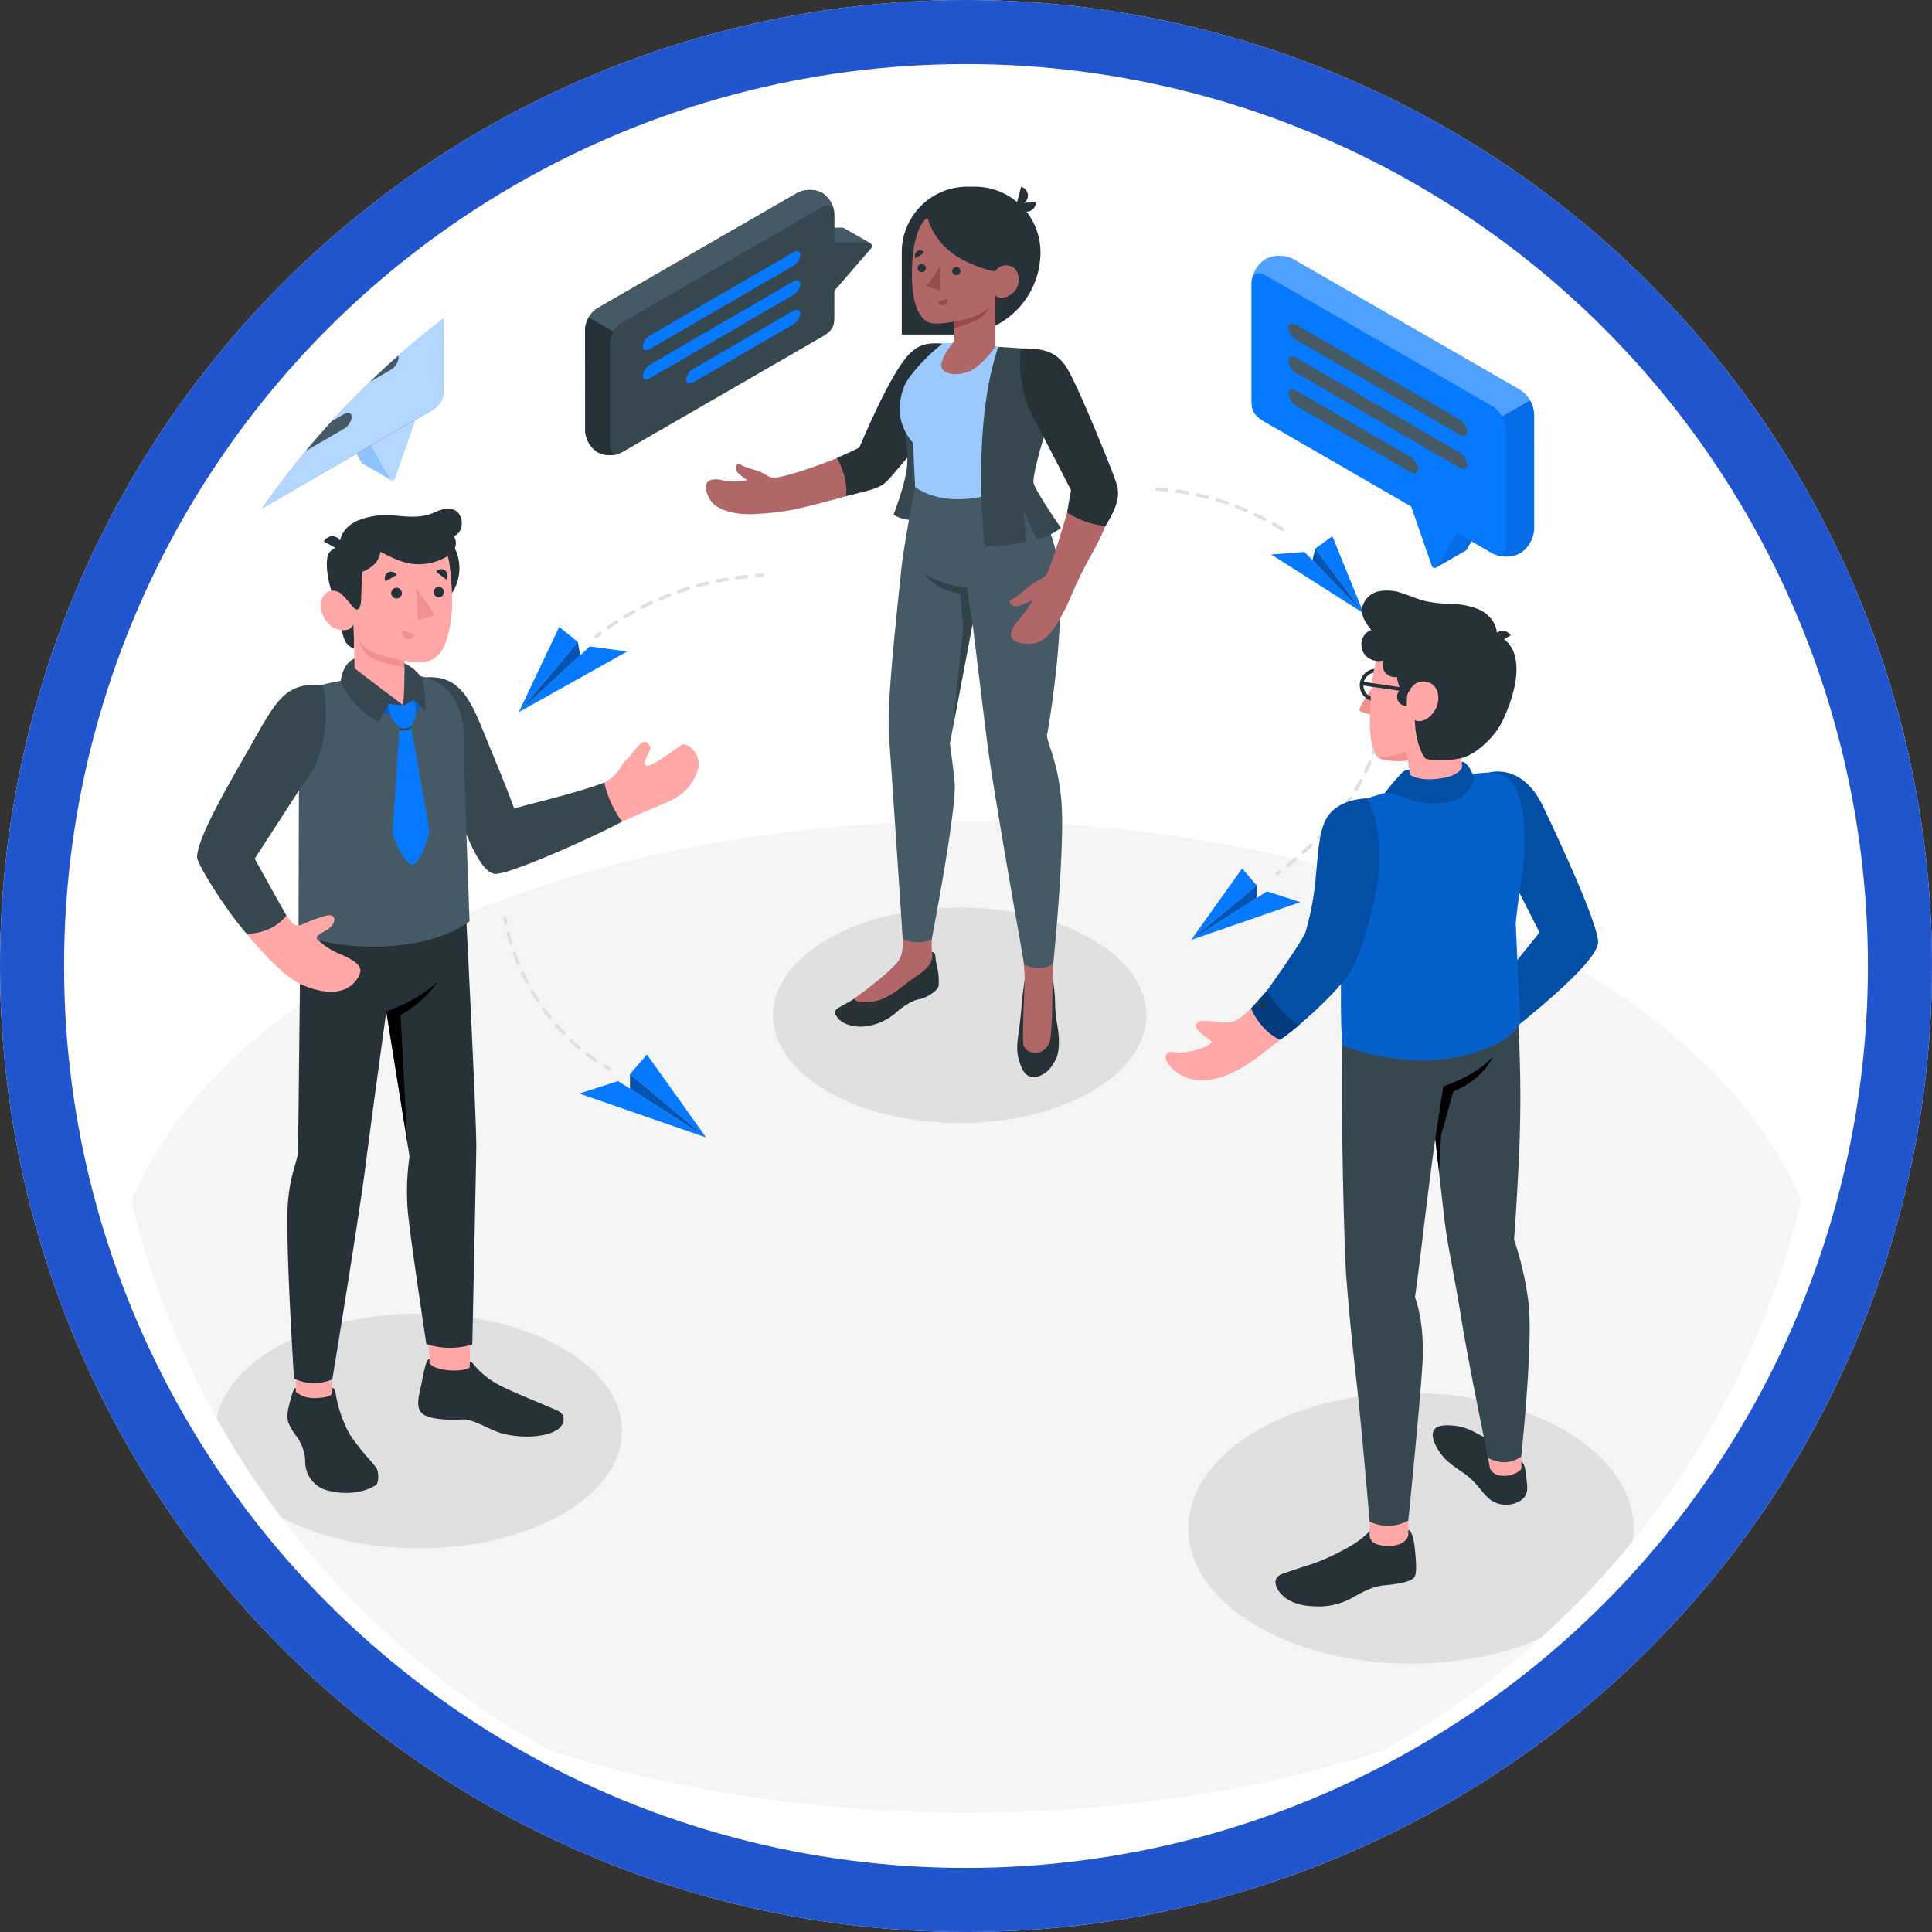 <svg xmlns="http://www.w3.org/2000/svg" xmlns:xlink="http://www.w3.org/1999/xlink" width="3015" height="3015" viewBox="0 0 3015 3015">
  <rect x="0" y="0" width="3015" height="3015" fill="#333333" stroke="none"/>
  <defs>
    <clipPath id="clip-path">
      <circle id="Ellipse_15" data-name="Ellipse 15" cx="1340" cy="1340" r="1340" transform="translate(6850 6192)" fill="#fff" stroke="#707070" stroke-width="1"/>
    </clipPath>
  </defs>
  <g id="Business" transform="translate(-6809 -6151)">
    <g id="Ellipse_14" data-name="Ellipse 14" transform="translate(6809 6151)" fill="#fff" stroke="#2155cd" stroke-width="100">
      <circle cx="1507.5" cy="1507.5" r="1507.5" stroke="none"/>
      <circle cx="1507.5" cy="1507.5" r="1457.5" fill="none"/>
    </g>
    <g id="Mask_Group_5" data-name="Mask Group 5" transform="translate(127 179)" clip-path="url(#clip-path)">
      <g id="business-2" data-name="business" transform="translate(6850 6263.348)">
        <g id="freepik--Floor--inject-448" transform="translate(0 990.134)">
          <ellipse id="freepik--floor--inject-448-2" data-name="freepik--floor--inject-448" cx="1340.175" cy="773.76" rx="1340.175" ry="773.76" fill="#f5f5f5"/>
        </g>
        <g id="freepik--Shadows--inject-448" transform="translate(168.521 1124.893)">
          <ellipse id="freepik--Shadow--inject-448" cx="291.26" cy="168.176" rx="291.26" ry="168.176" transform="translate(869.868)" fill="#e0e0e0"/>
          <ellipse id="freepik--shadow--inject-448-2" data-name="freepik--shadow--inject-448" cx="347.453" cy="211.198" rx="347.453" ry="211.198" transform="translate(1517.956 757.598)" fill="#e0e0e0"/>
          <ellipse id="freepik--shadow--inject-448-3" data-name="freepik--shadow--inject-448" cx="317.084" cy="183.073" rx="317.084" ry="183.073" transform="translate(0 633.939)" fill="#e0e0e0"/>
        </g>
        <g id="freepik--papel-planes--inject-448" transform="translate(617.041 469.14)">
          <g id="freepik--paper-planes--inject-448">
            <path id="Path_669" data-name="Path 669" d="M2279.808,963.712l-92.485-95.764-51.764,3.969Z" transform="translate(-936.711 -767.107)" fill="#0579ff"/>
            <path id="Path_670" data-name="Path 670" d="M2286.3,961.393l-75.633-101.055,26.745-19.21Z" transform="translate(-943.205 -764.788)" fill="#0579ff"/>
            <path id="Path_671" data-name="Path 671" d="M2210.26,862.156l-4.314,18.29,79.947,82.765Z" transform="translate(-942.797 -766.606)" fill="#0579ff"/>
            <path id="Path_672" data-name="Path 672" d="M2210.26,862.156l-4.314,18.29,79.947,82.765Z" transform="translate(-942.797 -766.606)" opacity="0.3"/>
            <path id="Path_673" data-name="Path 673" d="M850.131,1131.868l110.89-102.493,58.263,7.822Z" transform="translate(-825.584 -781.062)" fill="#0579ff"/>
            <path id="Path_674" data-name="Path 674" d="M850.131,1128.983l92.083-109.51-28.988-23.466Z" transform="translate(-825.584 -778.177)" fill="#0579ff"/>
            <path id="Path_675" data-name="Path 675" d="M942.214,1021.693l3.739,20.936L850.131,1131.2Z" transform="translate(-825.584 -780.398)" fill="#0579ff"/>
            <path id="Path_676" data-name="Path 676" d="M942.214,1021.693l3.739,20.936L850.131,1131.2Z" transform="translate(-825.584 -780.398)" opacity="0.3"/>
            <path id="Path_677" data-name="Path 677" d="M1998.749,1523.551,2117,1447.861l52.052,16.737Z" transform="translate(-924.884 -817.241)" fill="#0579ff"/>
            <path id="Path_678" data-name="Path 678" d="M1998.749,1520.171l102.205-85.181-22.719-26.227Z" transform="translate(-924.884 -813.861)" fill="#0579ff"/>
            <path id="Path_679" data-name="Path 679" d="M2100.954,1437.473v19.785l-102.205,65.4Z" transform="translate(-924.884 -816.343)" fill="#0579ff"/>
            <path id="Path_680" data-name="Path 680" d="M2100.954,1437.473v19.785l-102.205,65.4Z" transform="translate(-924.884 -816.343)" opacity="0.3"/>
            <path id="Path_681" data-name="Path 681" d="M1151.363,1859.851l-137.348-87.942-60.507,19.383Z" transform="translate(-834.521 -845.256)" fill="#0579ff"/>
            <path id="Path_682" data-name="Path 682" d="M1158.853,1855.921l-118.713-98.985,26.4-30.483Z" transform="translate(-842.01 -841.326)" fill="#0579ff"/>
            <path id="Path_683" data-name="Path 683" d="M1040.14,1759.821v22.949l118.713,76.036Z" transform="translate(-842.01 -844.211)" fill="#0579ff"/>
            <path id="Path_684" data-name="Path 684" d="M1040.14,1759.821v22.949l118.713,76.036Z" transform="translate(-842.01 -844.211)" opacity="0.3"/>
            <path id="Path_685" data-name="Path 685" d="M827.447,1503.971a2.7,2.7,0,0,1-2.588-2.128l-1.553-7.88a2.662,2.662,0,0,1,5.234-.978c.518,2.588.978,5.176,1.553,7.765a2.7,2.7,0,0,1-2.071,3.163Z" transform="translate(-823.261 -820.954)" fill="#e0e0e0"/>
            <path id="Path_686" data-name="Path 686" d="M968.284,1720.237a2.877,2.877,0,0,1-1.5-.46q-6.844-4.659-13.459-9.663a2.646,2.646,0,0,1-.46-3.738,2.7,2.7,0,0,1,3.739-.518c4.256,3.279,8.685,6.5,13.171,9.49a2.7,2.7,0,0,1-1.5,4.889Zm-26.055-19.843a2.76,2.76,0,0,1-1.725-.632c-4.141-3.509-8.282-7.247-12.308-11.043a2.7,2.7,0,1,1,3.681-3.911c3.969,3.8,8.052,7.42,12.078,10.87a2.7,2.7,0,0,1-1.726,4.716ZM918.418,1677.9a2.531,2.531,0,0,1-1.9-.863c-3.739-3.854-7.477-7.995-11.158-12.193a2.7,2.7,0,0,1,.288-3.8,2.589,2.589,0,0,1,3.739.288c3.623,4.084,7.3,8.167,10.985,11.963a2.7,2.7,0,0,1,0,3.8,2.761,2.761,0,0,1-1.955.806Zm-21.453-24.732a2.647,2.647,0,0,1-2.128-1.035c-3.336-4.256-6.672-8.685-9.893-13.171a2.588,2.588,0,0,1,.575-3.681,2.646,2.646,0,0,1,3.738.575c3.163,4.428,6.442,8.8,9.778,13a2.646,2.646,0,0,1-.46,3.738,2.416,2.416,0,0,1-1.61.575Zm-19.153-26.63a2.531,2.531,0,0,1-2.186-1.208c-2.991-4.544-5.752-9.26-8.685-14.034a2.654,2.654,0,1,1,4.6-2.646c2.761,4.659,5.751,9.26,8.512,13.8a2.7,2.7,0,0,1-.748,3.681,2.759,2.759,0,0,1-1.5.4Zm-16.565-28.183a2.645,2.645,0,0,1-2.358-1.438c-2.531-4.889-5.061-9.835-7.362-14.781a2.588,2.588,0,0,1,1.265-3.509,2.7,2.7,0,0,1,3.566,1.266c2.3,4.831,4.716,9.72,7.247,14.552a2.7,2.7,0,0,1-2.358,3.911Zm-13.919-29.678a2.646,2.646,0,0,1-2.473-1.61c-2.071-5-4.084-10.18-5.752-15.414a2.646,2.646,0,0,1,1.61-3.394,2.7,2.7,0,0,1,3.393,1.611c1.841,5.119,3.854,10.238,5.752,15.127a2.7,2.7,0,0,1-1.38,3.509A3.279,3.279,0,0,1,847.329,1568.682Zm-11.158-30.771a2.646,2.646,0,0,1-2.531-1.9c-1.61-5.234-3.163-10.583-4.544-15.817a2.761,2.761,0,0,1,1.956-3.278,2.646,2.646,0,0,1,3.221,1.9c1.323,5.234,2.818,10.468,4.429,15.644a2.646,2.646,0,0,1-1.725,3.336Z" transform="translate(-823.759 -823.204)" fill="#e0e0e0"/>
            <path id="Path_687" data-name="Path 687" d="M1003.342,1752.459a2.474,2.474,0,0,1-1.265-.345c-2.358-1.265-4.716-2.588-7.017-3.969a2.588,2.588,0,0,1-.978-3.624,2.646,2.646,0,0,1,3.624-.978c2.3,1.38,4.6,2.646,6.9,3.854a2.7,2.7,0,0,1-1.265,5.061Z" transform="translate(-837.996 -842.773)" fill="#e0e0e0"/>
            <path id="Path_688" data-name="Path 688" d="M1256.4,910.84a2.646,2.646,0,1,1,0-5.291c2.7,0,5.349-.4,8.052-.518a2.7,2.7,0,0,1,2.761,2.531,2.588,2.588,0,0,1-2.473,2.761l-7.937.518Z" transform="translate(-860.478 -770.312)" fill="#e0e0e0"/>
            <path id="Path_689" data-name="Path 689" d="M1002.868,991.881a2.653,2.653,0,0,1-1.553-4.831c4.256-2.991,8.57-5.752,12.941-8.742a2.7,2.7,0,0,1,3.681.748,2.646,2.646,0,0,1-.805,3.681c-4.314,2.818-8.57,5.752-12.768,8.685a2.876,2.876,0,0,1-1.5.46Zm26-16.91a2.646,2.646,0,0,1-1.38-4.946c4.486-2.7,8.972-5.291,13.516-7.822a2.7,2.7,0,0,1,3.624,1.035,2.588,2.588,0,0,1-1.035,3.624c-4.486,2.531-8.973,5.061-13.344,7.707A2.532,2.532,0,0,1,1028.865,974.972Zm27.147-15.012a2.588,2.588,0,0,1-2.358-1.5,2.7,2.7,0,0,1,1.15-3.566c4.659-2.358,9.318-4.6,14.091-6.787a2.646,2.646,0,0,1,3.508,1.265,2.7,2.7,0,0,1-1.265,3.566c-4.659,2.128-9.318,4.371-13.919,6.729A2.875,2.875,0,0,1,1056.012,959.96Zm28.183-13.056a2.761,2.761,0,0,1-2.473-1.668,2.646,2.646,0,0,1,1.438-3.451q7.189-3.106,14.494-5.752a2.646,2.646,0,0,1,3.393,1.553,2.531,2.531,0,0,1-1.5,3.393c-4.831,1.9-9.605,3.8-14.322,5.752A3.335,3.335,0,0,1,1084.195,946.9Zm28.758-11.158a2.7,2.7,0,0,1-2.531-1.783,2.646,2.646,0,0,1,1.668-3.393q7.3-2.588,14.839-4.831a2.646,2.646,0,0,1,3.336,1.725,2.7,2.7,0,0,1-1.783,3.336c-4.946,1.553-9.835,3.106-14.666,4.831Zm29.621-9.145a2.666,2.666,0,0,1-.69-5.234c5-1.38,10.065-2.646,15.127-3.853a2.7,2.7,0,0,1,3.221,1.956,2.646,2.646,0,0,1-1.955,3.221c-5,1.208-10.008,2.473-14.954,3.8Zm30.2-7.19a2.7,2.7,0,0,1-2.588-2.128,2.646,2.646,0,0,1,2.071-3.106c5.119-1.035,10.238-2.013,15.357-2.876a2.7,2.7,0,0,1,3.048,2.186,2.589,2.589,0,0,1-2.128,3.048c-5.119.863-10.18,1.84-15.184,2.818Zm30.656-5.176a2.66,2.66,0,0,1-.4-5.292q7.765-1.035,15.529-1.9a2.7,2.7,0,0,1,.518,5.349c-5.119.518-10.238,1.093-15.3,1.841Z" transform="translate(-838.557 -770.487)" fill="#e0e0e0"/>
            <path id="Path_690" data-name="Path 690" d="M981.9,1014.369a2.76,2.76,0,0,1-2.071-.978,2.588,2.588,0,0,1,.46-3.739l6.327-4.946a2.669,2.669,0,1,1,3.221,4.256l-6.269,4.831A2.646,2.646,0,0,1,981.9,1014.369Z" transform="translate(-836.745 -778.883)" fill="#e0e0e0"/>
            <path id="Path_691" data-name="Path 691" d="M2145.506,1385.627a2.7,2.7,0,0,1-2.128-1.093,2.646,2.646,0,0,1,.575-3.739l3.8-2.818a2.669,2.669,0,0,1,3.22,4.256l-3.853,2.876a2.705,2.705,0,0,1-1.611.518Zm16.507-12.6a2.589,2.589,0,0,1-2.071-1.035,2.7,2.7,0,0,1,.4-3.738c4.141-3.278,8.282-6.614,12.309-10.065a2.673,2.673,0,1,1,3.451,4.084q-6.1,5.176-12.423,10.18A2.936,2.936,0,0,1,2162.013,1373.031Zm24.444-20.648a2.761,2.761,0,0,1-2.013-.92,2.646,2.646,0,0,1,0-3.738c3.911-3.566,7.764-7.132,11.5-10.813a2.646,2.646,0,1,1,3.681,3.8c-3.854,3.739-7.765,7.42-11.5,10.986a2.7,2.7,0,0,1-1.668.69Zm23.006-22.2a2.588,2.588,0,0,1-1.841-.748,2.646,2.646,0,0,1,0-3.739c3.681-3.8,7.362-7.707,10.928-11.5a2.646,2.646,0,0,1,3.911,3.566c-3.624,3.969-7.3,7.88-10.986,11.5a2.818,2.818,0,0,1-2.013,1.15Zm21.511-23.7a2.358,2.358,0,0,1-1.725-.633,2.646,2.646,0,0,1-.345-3.739c3.451-4.026,6.787-8.167,10.008-12.308a2.664,2.664,0,0,1,4.2,3.279c-3.279,4.2-6.672,8.4-10.123,12.481a2.531,2.531,0,0,1-2.013.92Zm19.613-25.192a2.76,2.76,0,0,1-1.552-.518,2.646,2.646,0,0,1-.575-3.681q4.659-6.442,8.972-13.114a2.761,2.761,0,0,1,3.739-.748,2.7,2.7,0,0,1,.747,3.681q-4.486,6.729-9.145,13.286A2.7,2.7,0,0,1,2250.587,1281.293Zm17.6-26.687a2.53,2.53,0,0,1-1.38-.4,2.646,2.646,0,0,1-.92-3.624c2.7-4.544,5.349-9.145,7.88-13.8a2.651,2.651,0,1,1,4.659,2.531q-3.8,7.074-7.937,13.976a2.645,2.645,0,0,1-2.3,1.323Zm15.184-28.125a2.7,2.7,0,0,1-2.416-3.8c2.3-4.774,4.544-9.663,6.557-14.494a2.7,2.7,0,0,1,3.508-1.381,2.646,2.646,0,0,1,1.438,3.509c-2.128,4.889-4.371,9.835-6.672,14.667a2.76,2.76,0,0,1-2.415,1.5Zm12.481-29.391h-.92a2.7,2.7,0,0,1-1.553-3.451c1.841-5,3.566-10.008,5.119-15.012a2.656,2.656,0,0,1,5.062,1.61c-1.553,5.061-3.336,10.18-5.176,15.242a2.7,2.7,0,0,1-2.3,1.611Zm9.548-30.541h-.69a2.761,2.761,0,0,1-1.9-3.278c1.323-5.119,2.473-10.3,3.508-15.414a2.668,2.668,0,1,1,5.234,1.035c-1.035,5.234-2.243,10.468-3.566,15.7A2.76,2.76,0,0,1,2305.4,1166.55Zm6.269-31.289h-.345a2.588,2.588,0,0,1-2.244-2.991c.748-5.234,1.381-10.525,1.841-15.7a2.818,2.818,0,0,1,2.933-2.416,2.7,2.7,0,0,1,2.416,2.876c-.518,5.292-1.15,10.7-1.956,15.99a2.646,2.646,0,0,1-2.646,2.243Zm2.991-31.806h0a2.645,2.645,0,0,1-2.531-2.761v-15.817a2.588,2.588,0,0,1,2.588-2.7h0a2.7,2.7,0,0,1,2.646,2.646v3.508c0,4.256,0,8.455-.288,12.6a2.588,2.588,0,0,1-2.416,2.531Zm-.345-31.921a2.7,2.7,0,0,1-2.7-2.473c-.287-5.234-.748-10.583-1.38-15.817a2.761,2.761,0,0,1,2.358-2.933,2.645,2.645,0,0,1,2.933,2.358c.633,5.291,1.093,10.7,1.438,16.047a2.7,2.7,0,0,1-2.473,2.818Zm-3.566-31.749a2.646,2.646,0,0,1-2.646-2.243c-.806-5.119-1.841-10.353-2.934-15.587a2.7,2.7,0,0,1,2.07-3.163,2.646,2.646,0,0,1,3.163,2.071c1.093,5.292,2.128,10.641,2.933,15.817a2.646,2.646,0,0,1-2.185,3.048Z" transform="translate(-937.342 -780.142)" fill="#e0e0e0"/>
            <path id="Path_692" data-name="Path 692" d="M2135.736,825.679a2.588,2.588,0,0,1-1.438-.4c-4.486-2.818-9.03-5.751-13.574-8.167a2.646,2.646,0,0,1-1.035-3.624,2.7,2.7,0,0,1,3.681-.978c4.6,2.646,9.2,5.406,13.746,8.282a2.7,2.7,0,0,1,.863,3.681,2.646,2.646,0,0,1-2.243,1.208ZM2108.013,809.8a3.4,3.4,0,0,1-1.265,0c-4.659-2.473-9.433-4.831-14.206-7.074a2.646,2.646,0,0,1-1.265-3.508,2.761,2.761,0,0,1,3.566-1.323c4.831,2.3,9.605,4.716,14.379,7.189a2.646,2.646,0,0,1-1.208,5Zm-28.758-13.631a3.28,3.28,0,0,1-1.035,0c-4.889-2.071-9.778-4.084-14.724-5.752a2.7,2.7,0,1,1,1.9-5c5,1.9,10.007,3.911,14.9,5.752a2.646,2.646,0,0,1-1.035,5.119Zm-29.851-11.5h-.863c-5-1.726-10.065-3.278-15.127-4.774a2.646,2.646,0,0,1-1.783-3.336,2.588,2.588,0,0,1,3.278-1.783c5.176,1.5,10.238,3.106,15.357,4.831a2.694,2.694,0,0,1-1.035,5.234Zm-30.656-9.03h-.632c-5.119-1.323-10.3-2.531-15.472-3.623a2.7,2.7,0,0,1-2.013-3.221,2.646,2.646,0,0,1,3.163-2.013c5.234,1.15,10.41,2.358,15.644,3.681a2.761,2.761,0,0,1,1.9,3.278,2.646,2.646,0,0,1-2.761,2.071Zm-31.174-6.844h-.518c-5.176-.978-10.41-1.783-15.644-2.531a2.672,2.672,0,1,1,.748-5.291q7.938,1.093,15.875,2.588a2.588,2.588,0,0,1,2.128,3.048,2.646,2.646,0,0,1-2.761,2.358Zm-31.634-4.486h-.287c-5.292-.575-10.583-1.035-15.817-1.438a2.646,2.646,0,0,1-2.473-2.818,2.53,2.53,0,0,1,2.818-2.473q8.052.518,16.047,1.38a2.7,2.7,0,0,1-.287,5.349Z" transform="translate(-919.577 -757.564)" fill="#e0e0e0"/>
          </g>
        </g>
        <g id="freepik--speech-bubbles--inject-448" transform="translate(101.86 4.987)">
          <g id="freepik--speach-bubble--inject-448" transform="translate(1683.084 102.853)">
            <path id="Path_693" data-name="Path 693" d="M2417.613,889.03l45.207-26.112a4.257,4.257,0,0,0,2.128-1.9l8.282-14.494-26.86-15.472.8,2.358Z" transform="translate(-2128.999 -402.617)" fill="#0579ff"/>
            <g id="Group_48" data-name="Group 48" transform="translate(288.614 428.437)" opacity="0.1">
              <path id="Path_694" data-name="Path 694" d="M2417.613,889.03l45.207-26.112a4.257,4.257,0,0,0,2.128-1.9l8.282-14.494-26.86-15.472.8,2.358Z" transform="translate(-2417.613 -831.055)"/>
            </g>
            <path id="Path_695" data-name="Path 695" d="M2446.415,829.468l-31.289,54.18a4.659,4.659,0,0,1-8.455-.805l-33.129-95.419Z" transform="translate(-2125.189 -398.845)" fill="#0579ff"/>
            <path id="Path_696" data-name="Path 696" d="M2101.687,405.156a48.371,48.371,0,0,1,21.8-37.845h0a48.371,48.371,0,0,1,43.712,0l353.837,204.066a48.371,48.371,0,0,1,21.856,37.845V788.441a48.312,48.312,0,0,1-21.856,37.845h0a48.37,48.37,0,0,1-43.712,0l-355.85-205.561c-19.613-11.216-19.785-22.431-19.785-36.35Z" transform="translate(-2101.687 -362.074)" fill="#0579ff"/>
            <path id="Path_697" data-name="Path 697" d="M2430.724,683.241,2178,536.576c-7.3-4.2-13.229-2.243-13.229,4.314A26.458,26.458,0,0,0,2178,560.5L2430.724,707.11c7.3,4.256,13.229,2.3,13.229-4.256a26.456,26.456,0,0,0-13.228-19.613Z" transform="translate(-2107.14 -376.968)" fill="#455a64"/>
            <path id="Path_698" data-name="Path 698" d="M2354.17,694.82,2178,592.672c-7.3-4.2-13.229-2.243-13.229,4.314A26.457,26.457,0,0,0,2178,616.6l176.17,102.09c7.3,4.256,13.229,2.3,13.229-4.256A26.457,26.457,0,0,0,2354.17,694.82Z" transform="translate(-2107.14 -381.817)" fill="#455a64"/>
            <path id="Path_699" data-name="Path 699" d="M2430.724,626.643,2178,480.035c-7.3-4.256-13.229-2.3-13.229,4.314A26.573,26.573,0,0,0,2178,503.962L2430.724,650.57c7.3,4.2,13.229,2.3,13.229-4.314a26.573,26.573,0,0,0-13.229-19.613Z" transform="translate(-2107.14 -372.076)" fill="#455a64"/>
            <path id="Path_700" data-name="Path 700" d="M2578.764,809.729a48.312,48.312,0,0,1-21.856,37.845h0a48.6,48.6,0,0,1-40.261,1.841c10.3,3.911,18.117-1.955,18.117-14.436V655.7a44.4,44.4,0,0,0-6.384-21.511L2572.092,609a45.033,45.033,0,0,1,6.384,21.511Z" transform="translate(-2137.561 -383.42)" opacity="0.1"/>
            <path id="Path_701" data-name="Path 701" d="M2102.442,398.828c2.531-9.26,10.986-12.193,21.108-6.384l353.895,204.123a43.309,43.309,0,0,1,15.357,16.277l43.654-25.134a43.939,43.939,0,0,0-15.356-16.334L2167.32,367.252a48.831,48.831,0,0,0-43.77,0h0a48.139,48.139,0,0,0-21.108,31.576Z" transform="translate(-2101.752 -362.073)" fill="#fff" opacity="0.3"/>
          </g>
          <g id="freepik--speach-bubble--inject-448-2" data-name="freepik--speach-bubble--inject-448" transform="translate(0 96.916)">
            <path id="Path_702" data-name="Path 702" d="M626.184,739.176l-43.252-24.962a4.084,4.084,0,0,1-2.013-1.783l-7.995-13.919,25.652-14.782-.805,2.243Z" transform="translate(-286.438 -383.944)" fill="#0579ff"/>
            <g id="Group_49" data-name="Group 49" transform="translate(286.486 299.787)" opacity="0.55">
              <path id="Path_703" data-name="Path 703" d="M626.184,739.176l-43.252-24.962a4.084,4.084,0,0,1-2.013-1.783l-7.995-13.919,25.652-14.782-.805,2.243Z" transform="translate(-572.924 -683.731)" fill="#fff"/>
            </g>
            <path id="Path_704" data-name="Path 704" d="M596.785,682.44,626.693,734.2a4.429,4.429,0,0,0,8.052-.748l31.634-91.278Z" transform="translate(-288.501 -380.352)" fill="#0579ff"/>
            <path id="Path_705" data-name="Path 705" d="M596.785,682.44,626.693,734.2a4.429,4.429,0,0,0,8.052-.748l31.634-91.278Z" transform="translate(-288.501 -380.352)" fill="#fff" opacity="0.7"/>
            <path id="Path_706" data-name="Path 706" d="M681.32,396.892a46.013,46.013,0,0,0-20.878-36.235h0a46.013,46.013,0,0,0-41.756,0L280.263,555.923A46.013,46.013,0,0,0,259.327,592.1V763.5a46.013,46.013,0,0,0,20.936,36.177h0a46.012,46.012,0,0,0,41.756,0L662.4,603.028c18.75-10.7,18.923-21.453,18.923-34.509Z" transform="translate(-259.327 -355.58)" fill="#0579ff"/>
            <path id="Path_707" data-name="Path 707" d="M685.334,399.249V570.589c0,13.344,0,24.1-18.98,34.509L325.976,802.032a34.045,34.045,0,0,1-3.566,1.726h-1.035l-.805.288h.345C311.827,806.633,305.1,801,305.1,789.724v-171.4a43.137,43.137,0,0,1,6.1-20.591h0a41.239,41.239,0,0,1,14.724-15.644L664.4,386.883c9.663-5.752,17.715-2.7,20.188,6.1a45.211,45.211,0,0,0-3.163-10.065A38.593,38.593,0,0,1,685.334,399.249Z" transform="translate(-263.284 -357.938)" fill="#fff" opacity="0.7"/>
            <path id="Path_708" data-name="Path 708" d="M259.39,783.914a46.013,46.013,0,0,0,20.878,36.177h0a46.7,46.7,0,0,0,38.19,1.783c-9.835,3.738-17.255-1.9-17.255-13.8v-171.4a43.137,43.137,0,0,1,6.1-20.591l-41.814-24.272a42.5,42.5,0,0,0-6.1,20.706Z" transform="translate(-259.332 -375.997)" fill="#fff" opacity="0.55"/>
            <path id="Path_709" data-name="Path 709" d="M681.218,390.9c-2.416-8.857-10.525-11.5-20.13-6.1L322.607,580.016A41.929,41.929,0,0,0,307.883,595.6l-41.756-24.214a42.1,42.1,0,0,1,14.724-15.644L619.216,360.536a46.531,46.531,0,0,1,41.814,0h0A46.012,46.012,0,0,1,681.218,390.9Z" transform="translate(-259.915 -355.574)" fill="#fff" opacity="0.85"/>
            <path id="Path_710" data-name="Path 710" d="M365.348,672.143,606.914,531.862c7.017-4.026,12.653-2.186,12.653,4.141a25.249,25.249,0,0,1-12.653,18.75L365.348,694.977c-6.959,4.026-12.654,2.186-12.654-4.084a25.422,25.422,0,0,1,12.654-18.75Z" transform="translate(-267.399 -370.63)" fill="#455a64"/>
            <path id="Path_711" data-name="Path 711" d="M365.348,730.436l168.521-97.777c6.959-4.026,12.653-2.186,12.653,4.141a25.6,25.6,0,0,1-12.653,18.75L365.348,753.327c-6.959,4.084-12.654,2.243-12.654-4.084a25.422,25.422,0,0,1,12.654-18.808Z" transform="translate(-267.399 -379.344)" fill="#455a64"/>
            <path id="Path_712" data-name="Path 712" d="M365.348,618,606.914,477.781c7.017-4.026,12.653-2.186,12.653,4.141a25.364,25.364,0,0,1-12.653,18.75L365.348,640.9c-6.959,4.026-12.654,2.186-12.654-4.141A25.422,25.422,0,0,1,365.348,618Z" transform="translate(-267.399 -365.955)" fill="#455a64"/>
          </g>
          <g id="freepik--speach-bubble--inject-448-3" data-name="freepik--speach-bubble--inject-448" transform="translate(643.084)">
            <path id="Path_713" data-name="Path 713" d="M1398.464,314.723a6.1,6.1,0,0,0-2.876-.748h-52.4l-21.626,12.251V401l21.626-12.481,18.693-21.626v57.516l21.626-12.481,56.711-65.51a5.752,5.752,0,0,0-1.438-8.685Z" transform="translate(-994.243 -255.062)" fill="#455a64"/>
            <path id="Path_714" data-name="Path 714" d="M1365.7,426.771l21.626-12.481,56.71-65.51a5.752,5.752,0,0,0-4.313-9.433h-52.4L1365.7,351.828Z" transform="translate(-998.059 -257.255)" fill="#37474f"/>
            <path id="Path_715" data-name="Path 715" d="M1352.562,287.522a42.677,42.677,0,0,0-19.268-33.417h0a42.5,42.5,0,0,0-38.536,0L982.85,434.072a42.619,42.619,0,0,0-19.268,33.359V625.484a42.562,42.562,0,0,0,19.268,33.359h0a42.907,42.907,0,0,0,38.536,0l313.749-181.232c17.255-9.893,17.255-19.785,17.255-32.094Z" transform="translate(-963.295 -249.487)" fill="#37474f"/>
            <path id="Path_716" data-name="Path 716" d="M963.555,644.313a42.561,42.561,0,0,0,19.268,33.359h0a43.194,43.194,0,0,0,35.257,1.61c-9.088,3.393-15.99-1.783-15.99-12.768v-158a39.053,39.053,0,0,1,5.751-18.98l-38.823-22.259a39.859,39.859,0,0,0-5.751,18.98Z" transform="translate(-963.268 -268.315)" fill="#263238"/>
            <path id="Path_717" data-name="Path 717" d="M1352.446,282.01c-2.243-8.167-9.663-10.755-18.578-5.752L1021.9,456.34a37.731,37.731,0,0,0-13.574,14.379l-38.766-22.2a39.054,39.054,0,0,1,13.574-14.379l311.908-179.967a43.022,43.022,0,0,1,38.593,0h0A42.332,42.332,0,0,1,1352.446,282.01Z" transform="translate(-963.812 -249.497)" fill="#455a64"/>
            <path id="Path_718" data-name="Path 718" d="M1073.49,535.322l222.874-129.238c6.442-3.739,11.5-2.071,11.5,3.8a23.409,23.409,0,0,1-11.5,17.255L1073.49,556.545c-6.442,3.681-11.5,2.013-11.5-3.8a23.409,23.409,0,0,1,11.5-17.427Z" transform="translate(-971.802 -262.853)" fill="#0579ff"/>
            <path id="Path_719" data-name="Path 719" d="M1147.4,546.338,1302.7,456.326c6.442-3.739,11.5-2.013,11.5,3.8a23.294,23.294,0,0,1-11.5,17.255L1147.4,567.389c-6.442,3.739-11.5,2.071-11.5-3.8a23.409,23.409,0,0,1,11.5-17.255Z" transform="translate(-978.192 -267.198)" fill="#0579ff"/>
            <path id="Path_720" data-name="Path 720" d="M1073.49,485.583l222.874-129.3c6.442-3.681,11.5-2.013,11.5,3.8a23.409,23.409,0,0,1-11.5,17.255l-222.874,129.3c-6.442,3.738-11.5,2.071-11.5-3.8a23.409,23.409,0,0,1,11.5-17.255Z" transform="translate(-971.802 -258.551)" fill="#0579ff"/>
          </g>
        </g>
        <g id="freepik--character-3--inject-448" transform="translate(1651.046 630.239)">
          <g id="freepik--Character--inject-448">
            <g id="freepik--character--inject-448-2" data-name="freepik--character--inject-448" transform="translate(503.552 282.495)">
              <path id="Path_721" data-name="Path 721" d="M2506.322,1244.789c29.621-6.614,63.268,5.752,85.641,53.26,21.626,45.323,84.2,178.7,85.641,210.68,1.5,33.187-133.609,136.542-129.813,134.76,1.15-.575-30.2-63.9-30.2-63.9l68.731-85.411-38.881-76.553Z" transform="translate(-2506.322 -1243.137)" fill="#0579ff"/>
            </g>
            <g id="freepik--character--inject-448-3" data-name="freepik--character--inject-448" transform="translate(503.552 282.495)" opacity="0.35">
              <path id="Path_722" data-name="Path 722" d="M2506.322,1244.789c29.621-6.614,63.268,5.752,85.641,53.26,21.626,45.323,84.2,178.7,85.641,210.68,1.5,33.187-133.609,136.542-129.813,134.76,1.15-.575-30.2-63.9-30.2-63.9l68.731-85.411-38.881-76.553Z" transform="translate(-2506.322 -1243.137)"/>
            </g>
            <path id="Path_723" data-name="Path 723" d="M2549.816,2416.821c3.911,1.5,6.154,8.915,7.937,27.032,1.035,11.5,4.889,26.112-12.251,35.2a43.08,43.08,0,0,1-40.261-.4c-14.839-9.2-22.374-26.227-39.743-39.858-15.3-11.963-34.51-20.821-46.818-42.619s-10.353-36.292,14.954-36.292c40.721,0,52.914,22.431,73.85,23.006C2518.93,2383,2545.847,2415.383,2549.816,2416.821Z" transform="translate(-1994.557 -1057.187)" fill="#263238"/>
            <path id="Path_724" data-name="Path 724" d="M2557.786,2411.814v18.29c0,8.915-38.018,22.259-48.658,1.841-.805-1.783-4.946-26.86-4.946-26.86Z" transform="translate(-2002.585 -1061.095)" fill="#ffa8a7"/>
            <path id="Path_725" data-name="Path 725" d="M2350.2,2538.809s7.247,0,10.065,29.506c1.093,11.5,3.8,34.51,0,42.677s-24.617,12.021-47.968,14.092c-17.254,1.553-33.129,10.008-49.233,19.1a107.611,107.611,0,0,1-49.923,13.8c-22.086,0-40.779-2.243-56.481-14.667-8.34-6.614-18.98-20.533-11.216-31.059a23.006,23.006,0,0,1,11.791-6.212c9.835-3.681,19.728-7.017,29.736-10.18a301.043,301.043,0,0,0,43.654-16.737c20.591-10.18,43.54-21.511,59.126-38.881Z" transform="translate(-1971.337 -1072.656)" fill="#263238"/>
            <path id="Path_726" data-name="Path 726" d="M2363.979,2522.125v21.338c0,7.765-8.972,19.325-32.726,18.635-16.622-.517-28.3-4.946-27.723-18.692v-19.728Z" transform="translate(-1985.236 -1071.213)" fill="#ffa8a7"/>
            <path id="Path_727" data-name="Path 727" d="M2547,2099.786a497.607,497.607,0,0,0-22.086-95.131s6.1-82.247,8.858-160.239a2073.763,2073.763,0,0,0-6.672-239.5s-264.917-25.077-269.289,72.24,1.956,345.095,5.406,387.771,6.844,82.765,15.932,162.31c7.765,68.5,20.361,217.179,20.361,217.179a64.015,64.015,0,0,0,60.392-1.553s19.958-199.637,22.259-248.928c2.99-63.958-11.906-99.215-11.906-99.215s5.751-40.261,15.471-122.969c6.959-58.378,16.219-124.924,16.219-124.924s9.088,82.363,14.552,128.26c5.119,42.562,13.747,76.208,26.515,155.58,11.1,69.019,41.354,214.534,41.354,214.534,31.116,16.622,51.764-2.531,51.764-2.531S2555.683,2159.257,2547,2099.786Z" transform="translate(-1981.157 -991.668)" fill="#37474f"/>
            <path id="Path_728" data-name="Path 728" d="M2415.724,1857.719l12.539-81.327s51.764-16.449,77.761-47.105c0,0-13.976,35.717-62,54.928l-19.268,68.5-3.279,56.481Z" transform="translate(-1994.937 -1002.671)"/>
            <path id="Path_729" data-name="Path 729" d="M2368.128,1217.362l12.366,86.906,78.221-2.7-7.535-101.573Z" transform="translate(-1990.823 -956.912)" fill="#ffa8a7"/>
            <path id="Path_730" data-name="Path 730" d="M2304.894,1101.777s-20.993,30.771-18.693,33.877,17.255,6.039,17.255,6.039Z" transform="translate(-1983.725 -948.421)" fill="#f28f8f"/>
            <path id="Path_731" data-name="Path 731" d="M2311.8,1118.665a25.537,25.537,0,1,1,26-25.134A25.537,25.537,0,0,1,2311.8,1118.665Zm.748-45.38a19.843,19.843,0,1,0,19.555,20.13,19.843,19.843,0,0,0-19.555-20.13Z" transform="translate(-1983.785 -945.466)" fill="#263238"/>
            <path id="Path_732" data-name="Path 732" d="M2364.718,1008.017c-41.641,8.11-53.892,26.112-58.839,92.025-5.177,68.731,1.5,90.472,10.41,99.9,6.039,6.327,39.916,7.995,57.113,3.566,21.511-5.752,70.169-21.971,93.406-56.193,27.32-40.261,35.2-95.419,6.959-118.54C2434.139,996.226,2381.627,1004.738,2364.718,1008.017Z" transform="translate(-1985.284 -940.014)" fill="#ffa8a7"/>
            <path id="Path_733" data-name="Path 733" d="M2364.379,1222.84c-17.887,2.013-41.929,0-46.933-5.291a123.2,123.2,0,0,0,44.517-8.742Z" transform="translate(-1986.441 -957.674)" fill="#f28f8f"/>
            <path id="Path_734" data-name="Path 734" d="M2289.659,1018.245a25.137,25.137,0,0,0,5.752,16.507,29.1,29.1,0,0,0,28.24,8.34,19.21,19.21,0,0,0,21.914,25.479c-2.013.46,3.279,15.817,3.8,17.255a21.221,21.221,0,0,0,10.928,13.286s7.3-26.515,29.678-23.006,25.135,32.554,10.641,49.809-27.665,10.353-27.665,10.353,0,38.075,16.565,59.874c0,0,19.1,6.557,54.525-.46,21.741-4.256,52.857-30.886,66.2-59.356,28.24-60.334,31-115.031-7.534-131.941-1.5-.69-2.071-8.167-2.531-9.778a44.694,44.694,0,0,0-5-12.136,50.726,50.726,0,0,0-21.511-18.75,110.544,110.544,0,0,0-41.009-8.742,260.942,260.942,0,0,1-41.872-4.256c-12.366-2.876-23.984-8.167-36.062-12.078a71.146,71.146,0,0,0-37.385-3.739,33.82,33.82,0,0,0-26.342,24.444c-2.7,13.976,5.406,25.594,13.861,35.832a24.56,24.56,0,0,0-15.414,23.006Z" transform="translate(-1984.019 -933.909)" fill="#263238"/>
            <path id="Path_735" data-name="Path 735" d="M2516.909,1024.189l25.02-14.264a14.4,14.4,0,1,0-25.02,14.264Z" transform="translate(-2003.521 -939.852)" fill="#263238"/>
            <path id="Path_736" data-name="Path 736" d="M2365.389,1128.258l1.208-28.758a14.437,14.437,0,1,0-1.208,28.758Z" transform="translate(-1989.292 -948.215)" fill="#263238"/>
            <path id="Path_737" data-name="Path 737" d="M2289.361,1089.311l77.014,11.215-3.221,5.349-73.85-10.755Z" transform="translate(-1984.008 -947.344)" fill="#263238"/>
            <path id="Path_738" data-name="Path 738" d="M2535.23,1293.086c-9.145-35.66-22.028-47.335-53.087-48.141a390.7,390.7,0,0,0-47.738,6.1c-3.279,15.069-42.217,25.307-81.673,17.255-11.5,3.393-42.734,11.848-52.512,15.357-27.9,10.123-41.411,39.111-43.252,131.136,0,0-5.349,218.1,0,255.773,70.342,27.435,143.387,26.227,183.706,17.255,83.915-18.808,93.866-53.72,93.866-53.72s-4.371-87.539-7.247-154.142c4.2-42.389,10.525-74.253,12.826-108.072A284.353,284.353,0,0,0,2535.23,1293.086Z" transform="translate(-1981.007 -960.798)" fill="#0579ff"/>
            <g id="Group_50" data-name="Group 50" transform="translate(273.585 284.146)" opacity="0.2">
              <path id="Path_739" data-name="Path 739" d="M2535.23,1293.086c-9.145-35.66-22.028-47.335-53.087-48.141a390.7,390.7,0,0,0-47.738,6.1c-3.279,15.069-42.217,25.307-81.673,17.255-11.5,3.393-42.734,11.848-52.512,15.357-27.9,10.123-41.411,39.111-43.252,131.136,0,0-5.349,218.1,0,255.773,70.342,27.435,143.387,26.227,183.706,17.255,83.915-18.808,93.866-53.72,93.866-53.72s-4.371-87.539-7.247-154.142c4.2-42.389,10.525-74.253,12.826-108.072A284.353,284.353,0,0,0,2535.23,1293.086Z" transform="translate(-2254.592 -1244.945)"/>
            </g>
            <path id="Path_740" data-name="Path 740" d="M2449.7,1226.852l.575,8.4s-4.083,11.5-27.838,16.219c-39.858,7.42-53.835-5-53.835-5l-.978-7.189s-3.854-1.553-10.353,3.451a348.251,348.251,0,0,0-27.55,32.324s7.592-2.243,32.5,8.34a118.483,118.483,0,0,0,77.819,2.933,42.85,42.85,0,0,0,28.47-31.864C2469.486,1247.155,2456.545,1223.918,2449.7,1226.852Z" transform="translate(-1987.502 -959.212)" fill="#0579ff"/>
            <path id="Path_741" data-name="Path 741" d="M2449.7,1226.852l.575,8.4s-4.083,11.5-27.838,16.219c-39.858,7.42-53.835-5-53.835-5l-.978-7.189s-3.854-1.553-10.353,3.451a348.251,348.251,0,0,0-27.55,32.324s7.592-2.243,32.5,8.34a118.483,118.483,0,0,0,77.819,2.933,42.85,42.85,0,0,0,28.47-31.864C2469.486,1247.155,2456.545,1223.918,2449.7,1226.852Z" transform="translate(-1987.502 -959.212)" opacity="0.35"/>
            <path id="Path_742" data-name="Path 742" d="M2265.531,1291.156c-33.3,6.442-62.52,21.626-61.945,61.082a444.124,444.124,0,0,1-24.789,148.046c-10.353,32.727-95.649,130.618-116.7,136.715s-51.246-7.075-58.551,3.508,21.683,23.524,23.006,28.758-35.6,19.728-57.976,15.874-16.91,23.524,16.795,38.593,75.4-2.243,115.376-32.151,119.978-93.751,140.626-138.038c25.019-53.375,39-103.528,42.044-142.064C2288.71,1332.51,2265.531,1291.156,2265.531,1291.156Z" transform="translate(-1955.117 -964.793)" fill="#ffa8a7"/>
            <path id="Path_743" data-name="Path 743" d="M2284.261,1288.953s-34.51,0-55.1,20.533c-17.6,17.255-19.9,45.552-24.79,101a446.292,446.292,0,0,1-15.874,86.274c-4.141,14.091-62.635,95.3-62.635,95.3s23.812,35.43,47.681,54.352c0,0,53.662-44.229,80.982-81.327s45.84-142.294,45.84-142.294S2314.342,1342.27,2284.261,1288.953Z" transform="translate(-1969.878 -964.603)" fill="#0579ff"/>
            <path id="Path_744" data-name="Path 744" d="M2284.261,1288.953s-34.51,0-55.1,20.533c-17.6,17.255-19.9,45.552-24.79,101a446.292,446.292,0,0,1-15.874,86.274c-4.141,14.091-62.635,95.3-62.635,95.3s23.812,35.43,47.681,54.352c0,0,53.662-44.229,80.982-81.327s45.84-142.294,45.84-142.294S2314.342,1342.27,2284.261,1288.953Z" transform="translate(-1969.878 -964.603)" opacity="0.35"/>
            <path id="Path_745" data-name="Path 745" d="M2126.484,1616.716a157.53,157.53,0,0,0,49.234,54.582s-18.98,16.1-29.218,22.546c0,0-28.24-10.065-45.38-48.831Z" transform="translate(-1967.739 -992.939)" fill="#0579ff"/>
            <path id="Path_746" data-name="Path 746" d="M2126.484,1616.716a157.53,157.53,0,0,0,49.234,54.582s-18.98,16.1-29.218,22.546c0,0-28.24-10.065-45.38-48.831Z" transform="translate(-1967.739 -992.939)" opacity="0.5"/>
            <path id="Path_747" data-name="Path 747" d="M2117.556,1644.812a4.256,4.256,0,1,0,.047-4.515A4.256,4.256,0,0,0,2117.556,1644.812Z" transform="translate(-1969.106 -994.808)" fill="#263238"/>
          </g>
        </g>
        <g id="freepik--character-2--inject-448" transform="translate(933.452 0)">
          <g id="freepik--character--inject-448-4" data-name="freepik--character--inject-448">
            <path id="Path_748" data-name="Path 748" d="M1504.335,474.724h88.057a128.433,128.433,0,0,0,128.433-128.433h0a102.263,102.263,0,0,0-102.263-102.263H1606.6a102.263,102.263,0,0,0-102.263,102.263Z" transform="translate(-1198.552 -244.028)" fill="#263238"/>
            <path id="Path_749" data-name="Path 749" d="M1465.275,568.493c-21.683,41.3-42.217,91.68-58.263,108.36-30.483,14.206-100.078,40.664-128.03,44.345a20.937,20.937,0,0,1-14.092-3.336c-10.985-7.189-19.5-8.4-31.116-12.366-9.087-3.163-12.941-7.535-14.609-5.752a10.238,10.238,0,0,0,.92,14.379,74.766,74.766,0,0,0,14.379,10.813,85.813,85.813,0,0,1-37.9.633c-24.214-6.384-35.66,5.291-19.268,31.576,5.752,9.433,28.758,24.5,75.806,20.476a416.623,416.623,0,0,0,49.751-5.752c44.92-9.548,92.888-23.581,123.6-32.726a79.948,79.948,0,0,0,29.793-20.706c51.764-58.839,77.014-111.005,99.617-149.138l-16.45-56.883C1502.832,511.034,1483.91,533.178,1465.275,568.493Z" transform="translate(-1169.614 -267.225)" fill="#b16668"/>
            <path id="Path_750" data-name="Path 750" d="M1558.786,512.065c-28.183-2.071-38.881,3.221-51.764,15.817-30.771,30.253-77.7,145.4-78.452,146.32s-34.854,16.449-34.854,16.449,18.175,30.426,13.976,59.241c0,0,33.3-7.362,45.207-11.906s16.162-7.707,27.377-20.706,73.908-87.309,73.908-87.309Z" transform="translate(-1188.988 -267.162)" fill="#263238"/>
            <g id="freepik--character--inject-448-5" data-name="freepik--character--inject-448" transform="translate(201.554 243.809)">
              <path id="Path_751" data-name="Path 751" d="M1506.64,653.07a241.965,241.965,0,0,1,4.831,61.312c-1.841,27.032-21.051,76.553-21.051,76.553s15.127,13.746,56.308,7.3c33.532-5.234,21.684-106.347,2.416-125.96A63.267,63.267,0,0,0,1506.64,653.07Z" transform="translate(-1398.903 -523.2)" fill="#37474f"/>
              <path id="Path_752" data-name="Path 752" d="M1756.97,1597.325a246.751,246.751,0,0,1,3.8,40.261c.518,24.559,5,33.244,5.752,53.375.69,23.006-3.279,31.634-12.6,44.575s-33.877,24.674-44.23,2.761-9.03-36.177-5.751-58.724,3.854-36.235,5.751-54.007c1.725-15.7,3.8-27.608,3.8-27.608Z" transform="translate(-1417.156 -604.832)" fill="#263238"/>
              <path id="Path_753" data-name="Path 753" d="M1685.97,1386.025l80.522-1.438c-1.208,53.95-9.778,143.789-11.158,194.346,0,9.548,0,74.08-3.393,93.693-5.406,29.448-40.261,25.479-42.216,7.822s2.243-92.946,2.128-100.71c.345-32.439-14.9-117.16-23.006-175.481C1688.9,1401.439,1686.315,1388.843,1685.97,1386.025Z" transform="translate(-1415.808 -586.441)" fill="#b16668"/>
              <path id="Path_754" data-name="Path 754" d="M1541.576,1551.365s4.2.288,4.889,3.681.92,10.41,2.646,17.255a98.409,98.409,0,0,1,2.876,31.979c-1.438,7.535-18.635,18.808-30.369,20.763s-28.355,13.574-37.615,22.259a89.953,89.953,0,0,1-52.224,20.533c-19.613,0-33.3-6.5-39.8-17.255s5.752-11.791,28.355-26.342l17.255-11.5c35.545-23.006,48.543-35.66,58.609-58.9Z" transform="translate(-1390.242 -600.859)" fill="#263238"/>
              <path id="Path_755" data-name="Path 755" d="M1498.929,1524.351c.575-16.737-7.937-139.763-7.937-139.763l69.479,7.822c-16.392,98.064-17.772,131.539-15.874,145.8h0a14.493,14.493,0,0,1,.46,4.084c0,19.1-21.626,29.333-38.363,42.044-6.672,5-23.7,20.476-43.654,27.32-12.884,4.371-36.81,6.039-39.859-1.783,20.418-15.587,48.2-36,64.475-53.777C1495.363,1547.587,1498.354,1541.03,1498.929,1524.351Z" transform="translate(-1393.09 -586.441)" fill="#b16668"/>
              <path id="Path_756" data-name="Path 756" d="M1691.281,748.7A295,295,0,0,1,1742.124,853.5c23.007,92.658-13.113,290.915-13.113,290.915,1.15,13.4,16.507,39.859,22.259,99.042,6.729,69.882-12.481,257.038-12.481,257.038s-18.52,13.8-45.265.92c0,0-48.946-274.925-57.516-344.4-7.65-60.679-23.006-186.7-23.006-186.7l-35.487,186.351s4.889,33.992,7.362,59.874c3.969,40.836-35.832,246.052-35.832,246.052a56.135,56.135,0,0,1-45.092-.92s-17.6-265.033-21.338-314.266c-3.8-50.671,9.375-168.809,19.1-262.847,2.933-28.355,16.392-103.528,21.4-128.03Z" transform="translate(-1398.17 -531.468)" fill="#455a64"/>
              <path id="Path_757" data-name="Path 757" d="M1617.779,983.779l-8.34-57.516a142.525,142.525,0,0,1-67.581-21.8,86.274,86.274,0,0,0,56.6,31.634l5.234,51.3-16.679,160.066Z" transform="translate(-1403.349 -544.933)" fill="#263238" opacity="0.6"/>
              <path id="Path_758" data-name="Path 758" d="M1521.624,666.95c.863,16.852,3.278,69.019,3.278,69.019,69.019,46.588,168.119-7.822,168.119-7.822l14.321-97.777S1671.4,580.1,1705.1,526.841l-53.777-10.64-64.13-5.291-19.038.863c-21.051,15.472-53.317,49.291-60.1,66.6S1490.911,630.83,1521.624,666.95Z" transform="translate(-1399.795 -510.91)" fill="#0579ff"/>
              <g id="Group_51" data-name="Group 51" transform="translate(100.953)" opacity="0.6">
                <path id="Path_759" data-name="Path 759" d="M1521.624,666.95c.863,16.852,3.278,69.019,3.278,69.019,69.019,46.588,168.119-7.822,168.119-7.822l14.321-97.777S1671.4,580.1,1705.1,526.841l-53.777-10.64-64.13-5.291-19.038.863c-21.051,15.472-53.317,49.291-60.1,66.6S1490.911,630.83,1521.624,666.95Z" transform="translate(-1500.749 -510.91)" fill="#fff"/>
              </g>
              <path id="Path_760" data-name="Path 760" d="M1666.758,517.709s60.909,2.7,72.47,8.225,30.828,38.766,13.574,87.194-32.841,105.2-31.059,116.642,42.849,70.514,42.849,70.514a111.98,111.98,0,0,1-37.845,18.175L1705.7,772.447l4.946,48.946s-37.96,9.2-65.05,6.844C1645.592,828.179,1623.736,642.921,1666.758,517.709Z" transform="translate(-1411.838 -511.497)" fill="#37474f"/>
            </g>
            <path id="Path_761" data-name="Path 761" d="M1707.531,244.028l-7.017,26.8a13.459,13.459,0,0,0,17.255-9.375,14.609,14.609,0,0,0-10.238-17.427Z" transform="translate(-1215.512 -244.028)" fill="#263238"/>
            <path id="Path_762" data-name="Path 762" d="M1730.76,270.722l-27.665.978a13.4,13.4,0,0,0,13.861,13.631,14.552,14.552,0,0,0,13.8-14.609Z" transform="translate(-1215.735 -246.336)" fill="#263238"/>
            <path id="Path_763" data-name="Path 763" d="M1545.985,297.228c-11.5,6.729-25.537,35.487-24.157,95.764,1.208,51.074,17.715,63.727,26.055,67.351s24.329,1.438,39.916-1.208v30.656s-21.511,25.019-20.188,39.111,31.116,17.255,51.3,3.623a130.215,130.215,0,0,0,33.072-34.51V418.471s8.512,9.03,23.639-1.323a27.895,27.895,0,0,0,7.132-40.261,20.591,20.591,0,0,0-31.288,3.739s-20.936-1.841-54.065-20.016a106.807,106.807,0,0,1-51.419-63.382Z" transform="translate(-1200.056 -248.627)" fill="#b16668"/>
            <path id="Path_764" data-name="Path 764" d="M1590.525,387.41a6.442,6.442,0,1,0,6.729-6.384A6.557,6.557,0,0,0,1590.525,387.41Z" transform="translate(-1206.003 -255.871)" fill="#263238"/>
            <path id="Path_765" data-name="Path 765" d="M1580.988,435.422l-14.954,4.716a7.764,7.764,0,0,0,9.72,5.406A8.225,8.225,0,0,0,1580.988,435.422Z" transform="translate(-1203.886 -260.574)" fill="#9a4a4d"/>
            <path id="Path_766" data-name="Path 766" d="M1528.076,365.229l13.056-9.03a7.65,7.65,0,0,0-10.813-2.186,8.34,8.34,0,0,0-2.243,11.216Z" transform="translate(-1200.495 -253.419)" fill="#263238"/>
            <path id="Path_767" data-name="Path 767" d="M1531.47,382.316a6.442,6.442,0,1,0,6.729-6.327,6.557,6.557,0,0,0-6.729,6.327Z" transform="translate(-1200.897 -255.436)" fill="#263238"/>
            <path id="Path_768" data-name="Path 768" d="M1568.479,378.885l-1.035,38.708-20.361-6.327Z" transform="translate(-1202.247 -255.686)" fill="#9a4a4d"/>
            <path id="Path_769" data-name="Path 769" d="M1594.051,472.073c16.449-2.128,50.269-11.848,55.5-25.192a34.508,34.508,0,0,1-11.848,17.255c-10.066,8.685-43.655,18.4-43.655,18.4Z" transform="translate(-1206.308 -261.565)" fill="#9a4a4d"/>
            <path id="Path_770" data-name="Path 770" d="M1854.156,738.781c-10.641-41.469-55.733-132.286-68.559-165.53-14.609-38.075-39.8-51.764-67.006-51.764-10.008,12.883-14.207,77.7,16.622,115.032,13.114,27.665,52.454,104.966,52.454,104.966-.978,7.477-28.47,103.528-40.261,129.065a19.957,19.957,0,0,1-10.353,9.893c-12.136,5.291-26.4,18.578-36.062,26.112-7.592,5.752-13.4,6.729-12.884,9.088a10.985,10.985,0,0,0,13.114,6.96,178.319,178.319,0,0,0,24.042-9.72,292.174,292.174,0,0,1-24.042,32.9c-16.334,18.865-15.759,34.97,16.047,35.487,24.042.345,36.753-13.171,58.091-54.41,6.1-11.848,12.884-29.736,20.245-44.977,18.578-38.593,30.311-54.64,40.261-79.314C1852.2,763.283,1858.3,754.771,1854.156,738.781Z" transform="translate(-1214.436 -268.015)" fill="#b16668"/>
            <path id="Path_771" data-name="Path 771" d="M1708.05,520.29c30.138,0,52.4,2.416,69.767,27.9s71.089,159.549,77.071,176.919,9.893,31.576-15.127,72.24a130.96,130.96,0,0,1-59.874-21.108l6.039-34.855L1733.3,639.406a183.649,183.649,0,0,1-25.249-119.115Z" transform="translate(-1216.031 -267.911)" fill="#263238"/>
          </g>
        </g>
        <g id="freepik--character-1--inject-448" transform="translate(139.531 502.383)">
          <g id="freepik--character--inject-448-6" data-name="freepik--character--inject-448">
            <path id="Path_772" data-name="Path 772" d="M693.175,1087.737c34.509,11.5,42.619,13.861,66.316,50.729,23.006,35.372,46.013,100.825,66.546,153.279,37.673-10.7,117.562-29.275,143.789-44.575s23.754-25.94,34.509-35.717c12.423-11.5,25.422-38.766,35.545-23.754,6.787,10.123-7.3,16.91-6.442,29.736s39.628-17.255,55.905-28.758c10.755-7.535,35.717,16.1,25.709,41.7-8.857,23.006-23.006,37.1-48.543,47.853-26.86,11.5-40.894,17.255-74.77,32.209-35.257,15.874-180.6,80.177-194.979,71.2-32.727-16.162-62.692-117.447-82.535-161.044S707.554,1131.449,693.175,1087.737Z" transform="translate(-334.504 -819.351)" fill="#ffa8a7"/>
            <path id="Path_773" data-name="Path 773" d="M684.172,1082.807c14.667,19.268,8.627,11.5,13.114,41.3,3.681,23.984,54.122,255.14,99.847,264.573,20.015,4.2,164.668-62,199.752-81.327a168.292,168.292,0,0,1-27.723-61.082c-42.044,16.392-114.514,32.611-140.511,40.721-12.078-33.589-26.8-68.1-40.606-101.975C761.761,1120.883,746.864,1074.985,684.172,1082.807Z" transform="translate(-333.726 -818.85)" fill="#37474f"/>
            <rect id="Rectangle_33" data-name="Rectangle 33" width="56.365" height="96.454" transform="translate(210.625 1408.003) rotate(180)" fill="#ffa8a7"/>
            <path id="Path_774" data-name="Path 774" d="M698.168,2259.032l61.484,2.128L762.7,2149.7l-69.652-2.3Z" transform="translate(-334.493 -910.961)" fill="#ffa8a7"/>
            <path id="Path_775" data-name="Path 775" d="M475.057,1509.969c0,51.3-3.566,349.523-3.566,349.523-1.208,14.782-15.414,41.009-16.565,94.153-1.553,77.129,10.3,258.821,10.3,258.821a70.572,70.572,0,0,0,59.816,1.15S567.2,1956.751,576.8,1880.485c8.4-66.6,32.439-240.876,32.439-240.876l36.235,226.382a380.068,380.068,0,0,0-2.991,81.9c2.531,35.257,29.218,210.738,29.218,210.738a117.962,117.962,0,0,0,71.722.633s5.752-273.373,6.212-305.754c.69-36.925-15.414-354.527-15.414-354.527Z" transform="translate(-313.895 -854.905)" fill="#263238"/>
            <path id="Path_776" data-name="Path 776" d="M524.478,2304.029v-8.052c3.048,0,4.889,2.933,6.039,10.18.863,5.234,1.61,9.145,3.336,15.989a186.23,186.23,0,0,0,9.835,28.758c7.937,19.613,14.666,26.975,32.9,49.866a221.915,221.915,0,0,1,17.255,20.188c3.393,6.039,4.6,23.006-1.208,26.8-21.223,14.149-53.547,14.551-76.438,7.879a46.012,46.012,0,0,1-32.957-37.04c-.805-5.234-.518-10.525-1.093-15.76a75.172,75.172,0,0,0-14.091-32.726,97.769,97.769,0,0,1-10.87-17.83c-4.716-11.5-.92-24.617,2.128-36.12,2.588-10.008,5.406-20.936,8.8-20.016v6.154a44.46,44.46,0,0,0,28.183,9.49C504.577,2311.966,524.535,2310.356,524.478,2304.029Z" transform="translate(-313.91 -923.806)" fill="#263238"/>
            <path id="Path_777" data-name="Path 777" d="M759.011,2250.766c3.221,0,5.752,4.6,12.826,12.251a134.985,134.985,0,0,0,36.235,26c23.006,11.5,67.811,29.275,88.114,38.42,12.654,5.752,12.021,20.993-1.035,29.736s-44.69,14.954-82.65,6.5c-20.706-4.659-47.566-23.754-64.648-22.719s-48.888.805-61.484-7.879-7.535-27.205-3.969-43.079c3.854-17.255,7.765-44.4,13.516-43.252v6.5c7.42,11.158,46.013,15.242,62.52,7.017Z" transform="translate(-333.22 -919.547)" fill="#263238"/>
            <path id="Path_778" data-name="Path 778" d="M623.857,1648.525s47.911-15.644,79.774-46.415c0,0-14.436,27.032-57.516,52.167l10.468,198.2Z" transform="translate(-328.511 -863.82)"/>
            <path id="Path_779" data-name="Path 779" d="M569.309,1081.764c-11.5,2.761-38.938,6.1-59.126,11.906-14.839,4.256-21.108,22.374-24.214,36.063-9.95,43.712-11.5,135.45-11.5,135.45L473.89,1478.8c37.04,26.917,189.054,40.606,266.873-16.219,0,0-9.49-254.45-9.49-294.021s-22.029-87.194-82.765-90.7Z" transform="translate(-315.546 -818.497)" fill="#455a64"/>
            <path id="Path_780" data-name="Path 780" d="M394.551,1410.9s47.163,71.607,55.273,80.925,13.631,6.269,22.374,2.128a241,241,0,0,1,32.727-11.5c14.436-3.853,17.255,10.41,3.278,20.533-10.353,7.3-22.144,10.526-17.255,16.565a109.858,109.858,0,0,0,34.509,22.546c34.509,14.667,36,23.582,29.563,35.66-5.752,10.468-26.285,39.111-88.517,12.423-25.652-11.043-61.254-49.981-78.279-70.169-24.617-29.161-58.321-85.871-58.321-85.871Z" transform="translate(-303.098 -847.29)" fill="#ffa8a7"/>
            <path id="Path_781" data-name="Path 781" d="M495.2,1095.431c-56.711-4.889-71.32,24.272-111.581,95.706-35.545,62.347-81.557,140.108-83.053,172.547-.4,10.468,45.092,83.168,77.646,120.093,28.183-1.323,48.6-12.193,61.944-28.758-7.765-12.941-49.636-88.747-49.636-88.747L465.29,1250.9a152.129,152.129,0,0,0,30.483-60.967C505.436,1147.2,501.64,1104.979,495.2,1095.431Z" transform="translate(-300.562 -819.971)" fill="#37474f"/>
            <path id="Path_782" data-name="Path 782" d="M592.567,888.843a71.32,71.32,0,1,0,71.32-71.262,71.32,71.32,0,0,0-71.32,71.262Z" transform="translate(-325.806 -795.996)" fill="#263238"/>
            <path id="Path_783" data-name="Path 783" d="M535.715,951.054s11.5,54.295,16.162,63.267a24.617,24.617,0,0,0,14.206,11.5l-.805-38.19Z" transform="translate(-320.891 -807.535)" fill="#263238"/>
            <path id="Path_784" data-name="Path 784" d="M548.352,857.371a29.276,29.276,0,0,0-21.166,9.2c-9.49,9.72-4.486,46.588,7.362,76.381l21.741,2.531Z" transform="translate(-319.724 -799.436)" fill="#263238"/>
            <path id="Path_785" data-name="Path 785" d="M561.886,943.051c-4.371,2.646-10.583-5.752-15.989-11.5s-23.006-13.344-31.691,5.119,7.707,43.712,21.568,48.026c23.812,7.477,27.378-7.822,27.378-7.822l1.783,88.632h0c16.45,21.108,53.49,46.013,73.448,42.389,15.874-2.818,19.383-29.678,4.141-47.278v-26.17a148.44,148.44,0,0,0,32.151,1.61c17.255-2.7,28.758-16.507,33.877-35.487,8.512-30.483,11.5-55.1,4.486-115.032-7.937-65.683-84.318-66.373-125.557-40.261S561.886,943.051,561.886,943.051Z" transform="translate(-318.822 -797.001)" fill="#ffa8a7"/>
            <path id="Path_786" data-name="Path 786" d="M723.563,855.915a36.7,36.7,0,0,1-14.724,14.322,85.7,85.7,0,0,1-50.384,10.008c-18.117-2.013-34.509-10.755-50.729-18.865a36.407,36.407,0,0,1-8.225,18.232,54.583,54.583,0,0,1-19.555,12.826c-1.5,11.791-1.438,26.975-2.186,38.88,0,4.026,0,24.9-9.72,18.923a47.158,47.158,0,0,1-8.282-9.318,146.216,146.216,0,0,0-10.986-12.136c-2.818-2.588-2.646-8.512-2.761-11.906a165.018,165.018,0,0,1,.69-21.338c.633-7.362,1.841-14.667,2.473-21.971a33.19,33.19,0,0,0-2.933-12.193,43.712,43.712,0,0,1-1.84-13.919c.805-14.724,12.078-27.2,25.307-33.7a118.424,118.424,0,0,1,61.024-8.915c18.06,1.5,36.7,3.566,53.892-2.071,6.614-2.186,12.884-5.752,19.613-7.362a26.515,26.515,0,0,1,20.361,1.265c13,7.535,13.8,30.713.978,38.593-.863.518-1.9,1.093-2.186,2.071a4.544,4.544,0,0,0,.69,3.278,17.255,17.255,0,0,1-.518,15.3Z" transform="translate(-321.641 -793.953)" fill="#263238"/>
            <path id="Path_787" data-name="Path 787" d="M543.605,863.619l-26.4-14.149a14.609,14.609,0,0,1,20.016-6.614,15.759,15.759,0,0,1,6.384,20.763Z" transform="translate(-319.291 -798.034)" fill="#263238"/>
            <path id="Path_788" data-name="Path 788" d="M647.983,1050.785s-39.111-7.88-52.8-15.184a45.151,45.151,0,0,1-18.923-18.693,62.114,62.114,0,0,0,10.755,22.086c10.008,12.769,60.967,22.2,60.967,22.2Z" transform="translate(-324.397 -813.228)" fill="#f28f8f"/>
            <path id="Path_789" data-name="Path 789" d="M648.963,937.824a8.4,8.4,0,1,1-8.4-8.743,8.512,8.512,0,0,1,8.4,8.743Z" transform="translate(-329.231 -805.635)" fill="#263238"/>
            <path id="Path_790" data-name="Path 790" d="M639.616,906.982l-17.255,9.605a10.41,10.41,0,0,1,4.026-13.8,9.72,9.72,0,0,1,13.229,4.2Z" transform="translate(-328.281 -803.264)" fill="#263238"/>
            <path id="Path_791" data-name="Path 791" d="M651.248,1001.043l19.383,7.247a10.18,10.18,0,0,1-13.171,6.442,10.813,10.813,0,0,1-6.212-13.689Z" transform="translate(-330.825 -811.857)" fill="#f28f8f"/>
            <path id="Path_792" data-name="Path 792" d="M724.857,913.623,709.041,901.43a9.605,9.605,0,0,1,13.746-2.128,10.468,10.468,0,0,1,2.071,14.321Z" transform="translate(-335.876 -802.888)" fill="#263238"/>
            <path id="Path_793" data-name="Path 793" d="M720.917,936.088a8.11,8.11,0,1,1-8.11-8.455,8.282,8.282,0,0,1,8.11,8.455Z" transform="translate(-335.501 -805.51)" fill="#263238"/>
            <path id="Path_794" data-name="Path 794" d="M674.854,929.585l2.818,51.131,26.687-9.087Z" transform="translate(-332.92 -805.679)" fill="#f28f8f"/>
            <path id="Path_795" data-name="Path 795" d="M678.159,1126.35c-5,11.5-14.206,16.622-30.828,18.52a61.83,61.83,0,0,1-46.013-16.047l20.706-20.648,26.285,19.843,2.243-22.086Z" transform="translate(-326.563 -820.924)" fill="#0579ff"/>
            <path id="Path_796" data-name="Path 796" d="M678.159,1126.35c-5,11.5-14.206,16.622-30.828,18.52a61.83,61.83,0,0,1-46.013-16.047l20.706-20.648,26.285,19.843,2.243-22.086Z" transform="translate(-326.563 -820.924)" opacity="0.2"/>
            <path id="Path_797" data-name="Path 797" d="M667.367,1121.168a55.328,55.328,0,0,1,2.7,22.2,37.731,37.731,0,0,1-7.362,18.463,20.477,20.477,0,0,1-17.945,1.956,49,49,0,0,1-17.255-37.1l23.006,2.646Z" transform="translate(-328.827 -822.242)" fill="#0579ff"/>
            <path id="Path_798" data-name="Path 798" d="M663.345,1165.68s26.975,148.793,28.068,161.044-15.529,54.64-25.767,55.043-30.483-38.248-30.771-49.176S645.4,1167.865,645.4,1167.865Z" transform="translate(-329.463 -826.09)" fill="#0579ff"/>
            <path id="Path_799" data-name="Path 799" d="M646.37,1167.635a18.06,18.06,0,0,0,17.945-1.956l.4,2.358a20.476,20.476,0,0,1-18.635,3.681Z" transform="translate(-330.433 -826.09)" fill="#37474f"/>
            <path id="Path_800" data-name="Path 800" d="M643.451,1123.2l-75.921-57.918v-15.127s-17.772,4.716-21.741,35.832a134.07,134.07,0,0,0,59.241,63.267l15.932-28.758Z" transform="translate(-321.762 -816.102)" fill="#37474f"/>
            <path id="Path_801" data-name="Path 801" d="M654.58,1058.083a67.638,67.638,0,0,1,25.479,20.878c7.592,12.538,7.535,53.26,7.535,53.26l-18.175-16.507-16.852,8.167c1.61-15.989,2.071-43.367,2.071-43.367Z" transform="translate(-330.993 -816.788)" fill="#37474f"/>
          </g>
        </g>
      </g>
    </g>
  </g>
</svg>
